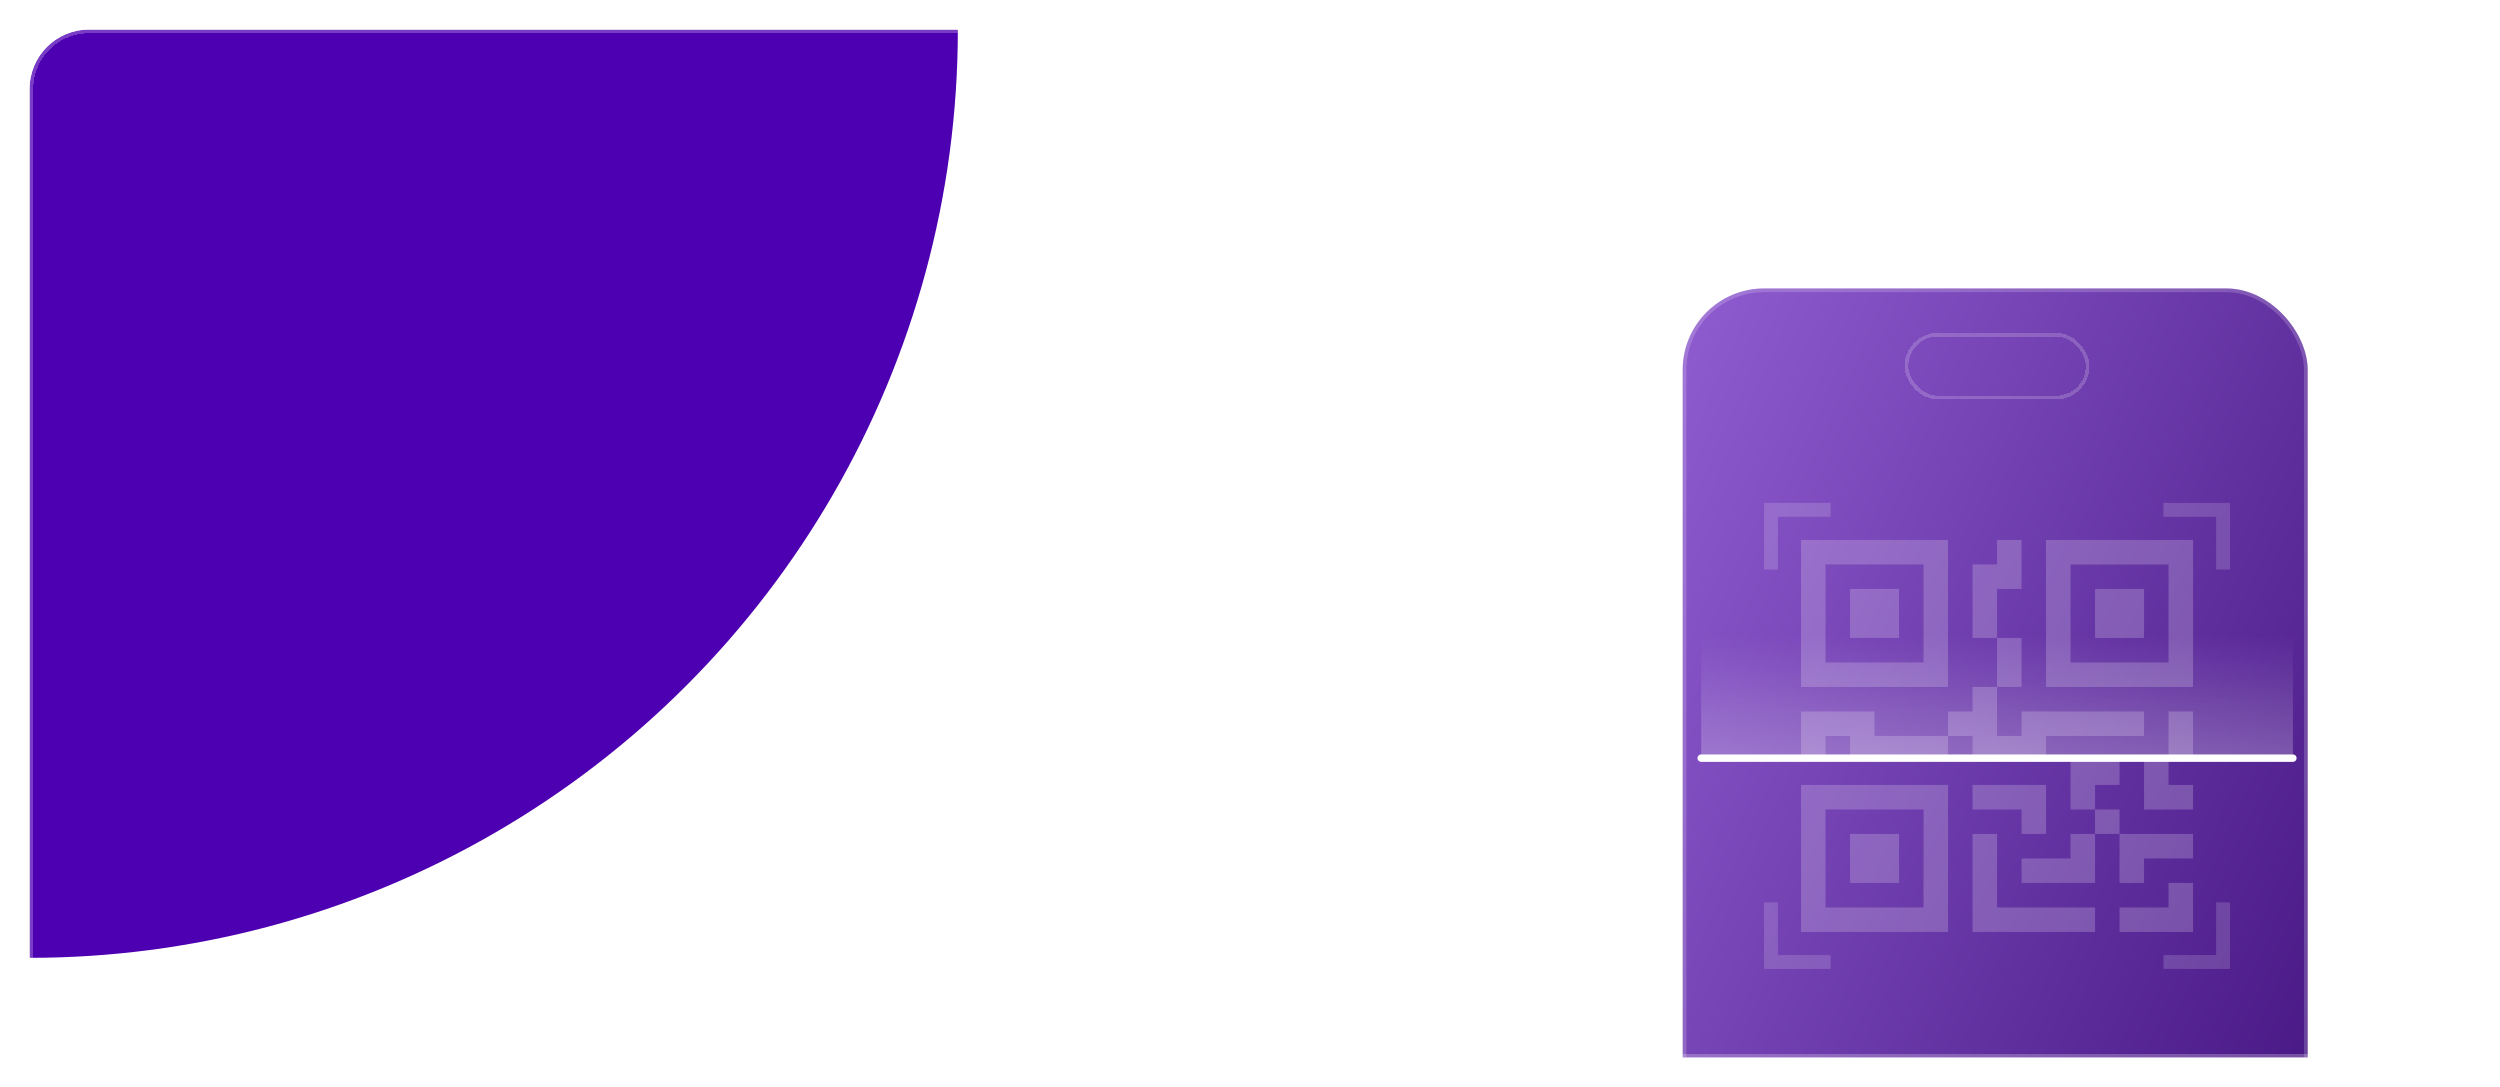 <svg width="676" height="294" viewBox="0 0 676 294" fill="none" xmlns="http://www.w3.org/2000/svg">
<g filter="url(#filter0_d_693_536)">
<g clip-path="url(#clip0_693_536)">
<rect x="8" y="8" width="660" height="278" rx="16" fill="white" fill-opacity="0.04" shape-rendering="crispEdges"/>
<g filter="url(#filter1_f_693_536)">
<circle cx="8" cy="8" r="251" fill="#4D00B1"/>
</g>
<g filter="url(#filter2_di_693_536)">
<g clip-path="url(#clip1_693_536)">
<rect x="455" y="82" width="169" height="295" rx="22" fill="url(#paint0_linear_693_536)"/>
<g filter="url(#filter3_d_693_536)">
<rect x="515.5" y="94.5" width="49" height="17" rx="8.5" stroke="white" stroke-opacity="0.18" shape-rendering="crispEdges"/>
</g>
<g filter="url(#filter4_di_693_536)">
<path d="M500.25 163.25H513.5V176.5H500.25V163.25Z" fill="white" fill-opacity="0.2"/>
<path d="M526.75 150V189.75H487V150H526.75ZM520.125 156.625H493.625V183.125H520.125V156.625ZM513.5 229.5H500.25V242.75H513.5V229.5Z" fill="white" fill-opacity="0.2"/>
<path d="M526.75 216.25V256H487V216.25H526.75ZM493.625 222.875V249.375H520.125V222.875H493.625ZM566.5 163.25H579.75V176.5H566.5V163.25Z" fill="white" fill-opacity="0.2"/>
<path d="M553.25 150V189.75H593V150H553.25ZM586.375 156.625V183.125H559.875V156.625H586.375ZM540 156.625V150H546.625V163.25H540V176.5H533.375V156.625H540ZM540 189.75V176.5H546.625V189.75H540ZM526.75 203V196.375H533.375V189.75H540V203H546.625V196.375H579.75V203H553.25V209.625H533.375V203H526.75ZM526.75 203V209.625H500.25V203H493.625V209.625H487V196.375H506.875V203H526.75ZM593 209.625H586.375V196.375H593V209.625ZM586.375 209.625H579.75V222.875H593V216.25H586.375V209.625ZM559.875 209.625H573.125V216.25H566.5V222.875H559.875V209.625ZM573.125 229.5V222.875H566.5V229.5H559.875V236.125H546.625V242.75H566.5V229.5H573.125ZM573.125 229.5H593V236.125H579.75V242.75H573.125V229.5ZM546.625 222.875V229.5H553.25V216.25H533.375V222.875H546.625Z" fill="white" fill-opacity="0.2"/>
<path d="M533.375 229.5H540V249.375H566.5V256H533.375V229.5ZM593 242.75V256H573.125V249.375H586.375V242.75H593Z" fill="white" fill-opacity="0.2"/>
</g>
<path fill-rule="evenodd" clip-rule="evenodd" d="M477 140H477V143.75H477L477 158H480.75L480.75 143.75H495V140H480.75H477Z" fill="white" fill-opacity="0.16"/>
<path fill-rule="evenodd" clip-rule="evenodd" d="M477 266H477V262.25H477L477 248H480.75L480.75 262.25H495V266H480.75H477Z" fill="white" fill-opacity="0.16"/>
<path fill-rule="evenodd" clip-rule="evenodd" d="M603 140H603V143.75H603L603 158H599.25L599.25 143.75H585V140H599.25H603Z" fill="white" fill-opacity="0.16"/>
<path fill-rule="evenodd" clip-rule="evenodd" d="M603 266H603V262.25H603L603 248H599.25L599.25 262.25H585V266H599.25H603Z" fill="white" fill-opacity="0.16"/>
<rect x="460" y="139" width="160" height="70" fill="url(#paint1_linear_693_536)"/>
<g filter="url(#filter5_dd_693_536)">
<path d="M460 209H620" stroke="white" stroke-width="2" stroke-linecap="round"/>
</g>
</g>
<rect x="455.5" y="82.5" width="168" height="294" rx="21.5" stroke="white" stroke-opacity="0.18"/>
</g>
</g>
<rect x="8.5" y="8.5" width="659" height="277" rx="15.5" stroke="white" stroke-opacity="0.24" shape-rendering="crispEdges"/>
</g>
<defs>
<filter id="filter0_d_693_536" x="0" y="0" width="676" height="294" filterUnits="userSpaceOnUse" color-interpolation-filters="sRGB">
<feFlood flood-opacity="0" result="BackgroundImageFix"/>
<feColorMatrix in="SourceAlpha" type="matrix" values="0 0 0 0 0 0 0 0 0 0 0 0 0 0 0 0 0 0 127 0" result="hardAlpha"/>
<feOffset/>
<feGaussianBlur stdDeviation="4"/>
<feComposite in2="hardAlpha" operator="out"/>
<feColorMatrix type="matrix" values="0 0 0 0 1 0 0 0 0 1 0 0 0 0 1 0 0 0 0.12 0"/>
<feBlend mode="normal" in2="BackgroundImageFix" result="effect1_dropShadow_693_536"/>
<feBlend mode="normal" in="SourceGraphic" in2="effect1_dropShadow_693_536" result="shape"/>
</filter>
<filter id="filter1_f_693_536" x="-837.7" y="-837.7" width="1691.4" height="1691.4" filterUnits="userSpaceOnUse" color-interpolation-filters="sRGB">
<feFlood flood-opacity="0" result="BackgroundImageFix"/>
<feBlend mode="normal" in="SourceGraphic" in2="BackgroundImageFix" result="shape"/>
<feGaussianBlur stdDeviation="297.35" result="effect1_foregroundBlur_693_536"/>
</filter>
<filter id="filter2_di_693_536" x="427.6" y="50.6" width="223.8" height="349.8" filterUnits="userSpaceOnUse" color-interpolation-filters="sRGB">
<feFlood flood-opacity="0" result="BackgroundImageFix"/>
<feColorMatrix in="SourceAlpha" type="matrix" values="0 0 0 0 0 0 0 0 0 0 0 0 0 0 0 0 0 0 127 0" result="hardAlpha"/>
<feOffset dy="-4"/>
<feGaussianBlur stdDeviation="13.7"/>
<feComposite in2="hardAlpha" operator="out"/>
<feColorMatrix type="matrix" values="0 0 0 0 0 0 0 0 0 0 0 0 0 0 0 0 0 0 0.12 0"/>
<feBlend mode="normal" in2="BackgroundImageFix" result="effect1_dropShadow_693_536"/>
<feBlend mode="normal" in="SourceGraphic" in2="effect1_dropShadow_693_536" result="shape"/>
<feColorMatrix in="SourceAlpha" type="matrix" values="0 0 0 0 0 0 0 0 0 0 0 0 0 0 0 0 0 0 127 0" result="hardAlpha"/>
<feOffset/>
<feGaussianBlur stdDeviation="14"/>
<feComposite in2="hardAlpha" operator="arithmetic" k2="-1" k3="1"/>
<feColorMatrix type="matrix" values="0 0 0 0 1 0 0 0 0 1 0 0 0 0 1 0 0 0 0.2 0"/>
<feBlend mode="normal" in2="shape" result="effect2_innerShadow_693_536"/>
</filter>
<filter id="filter3_d_693_536" x="507" y="86" width="66" height="34" filterUnits="userSpaceOnUse" color-interpolation-filters="sRGB">
<feFlood flood-opacity="0" result="BackgroundImageFix"/>
<feColorMatrix in="SourceAlpha" type="matrix" values="0 0 0 0 0 0 0 0 0 0 0 0 0 0 0 0 0 0 127 0" result="hardAlpha"/>
<feOffset/>
<feGaussianBlur stdDeviation="4"/>
<feComposite in2="hardAlpha" operator="out"/>
<feColorMatrix type="matrix" values="0 0 0 0 1 0 0 0 0 1 0 0 0 0 1 0 0 0 0.1 0"/>
<feBlend mode="normal" in2="BackgroundImageFix" result="effect1_dropShadow_693_536"/>
<feBlend mode="normal" in="SourceGraphic" in2="effect1_dropShadow_693_536" result="shape"/>
</filter>
<filter id="filter4_di_693_536" x="477" y="140" width="126" height="126" filterUnits="userSpaceOnUse" color-interpolation-filters="sRGB">
<feFlood flood-opacity="0" result="BackgroundImageFix"/>
<feColorMatrix in="SourceAlpha" type="matrix" values="0 0 0 0 0 0 0 0 0 0 0 0 0 0 0 0 0 0 127 0" result="hardAlpha"/>
<feOffset/>
<feGaussianBlur stdDeviation="5"/>
<feComposite in2="hardAlpha" operator="out"/>
<feColorMatrix type="matrix" values="0 0 0 0 0 0 0 0 0 0 0 0 0 0 0 0 0 0 0.12 0"/>
<feBlend mode="normal" in2="BackgroundImageFix" result="effect1_dropShadow_693_536"/>
<feBlend mode="normal" in="SourceGraphic" in2="effect1_dropShadow_693_536" result="shape"/>
<feColorMatrix in="SourceAlpha" type="matrix" values="0 0 0 0 0 0 0 0 0 0 0 0 0 0 0 0 0 0 127 0" result="hardAlpha"/>
<feOffset/>
<feGaussianBlur stdDeviation="12"/>
<feComposite in2="hardAlpha" operator="arithmetic" k2="-1" k3="1"/>
<feColorMatrix type="matrix" values="0 0 0 0 1 0 0 0 0 1 0 0 0 0 1 0 0 0 0.16 0"/>
<feBlend mode="normal" in2="shape" result="effect2_innerShadow_693_536"/>
</filter>
<filter id="filter5_dd_693_536" x="453" y="202" width="174" height="14" filterUnits="userSpaceOnUse" color-interpolation-filters="sRGB">
<feFlood flood-opacity="0" result="BackgroundImageFix"/>
<feColorMatrix in="SourceAlpha" type="matrix" values="0 0 0 0 0 0 0 0 0 0 0 0 0 0 0 0 0 0 127 0" result="hardAlpha"/>
<feOffset/>
<feGaussianBlur stdDeviation="1"/>
<feComposite in2="hardAlpha" operator="out"/>
<feColorMatrix type="matrix" values="0 0 0 0 0.729 0 0 0 0 0.522 0 0 0 0 1 0 0 0 1 0"/>
<feBlend mode="normal" in2="BackgroundImageFix" result="effect1_dropShadow_693_536"/>
<feColorMatrix in="SourceAlpha" type="matrix" values="0 0 0 0 0 0 0 0 0 0 0 0 0 0 0 0 0 0 127 0" result="hardAlpha"/>
<feOffset/>
<feGaussianBlur stdDeviation="3"/>
<feComposite in2="hardAlpha" operator="out"/>
<feColorMatrix type="matrix" values="0 0 0 0 0.729 0 0 0 0 0.522 0 0 0 0 1 0 0 0 1 0"/>
<feBlend mode="normal" in2="effect1_dropShadow_693_536" result="effect2_dropShadow_693_536"/>
<feBlend mode="normal" in="SourceGraphic" in2="effect2_dropShadow_693_536" result="shape"/>
</filter>
<linearGradient id="paint0_linear_693_536" x1="369.944" y1="-21.139" x2="710.867" y2="130.032" gradientUnits="userSpaceOnUse">
<stop stop-color="#B27EF4"/>
<stop offset="1" stop-color="#461683"/>
</linearGradient>
<linearGradient id="paint1_linear_693_536" x1="540" y1="176" x2="540" y2="209" gradientUnits="userSpaceOnUse">
<stop stop-color="white" stop-opacity="0"/>
<stop offset="0.36" stop-color="white" stop-opacity="0.08"/>
<stop offset="0.665" stop-color="white" stop-opacity="0.16"/>
<stop offset="1" stop-color="white" stop-opacity="0.24"/>
</linearGradient>
<clipPath id="clip0_693_536">
<rect x="8" y="8" width="660" height="278" rx="16" fill="white"/>
</clipPath>
<clipPath id="clip1_693_536">
<rect x="455" y="82" width="169" height="295" rx="22" fill="white"/>
</clipPath>
</defs>
</svg>

